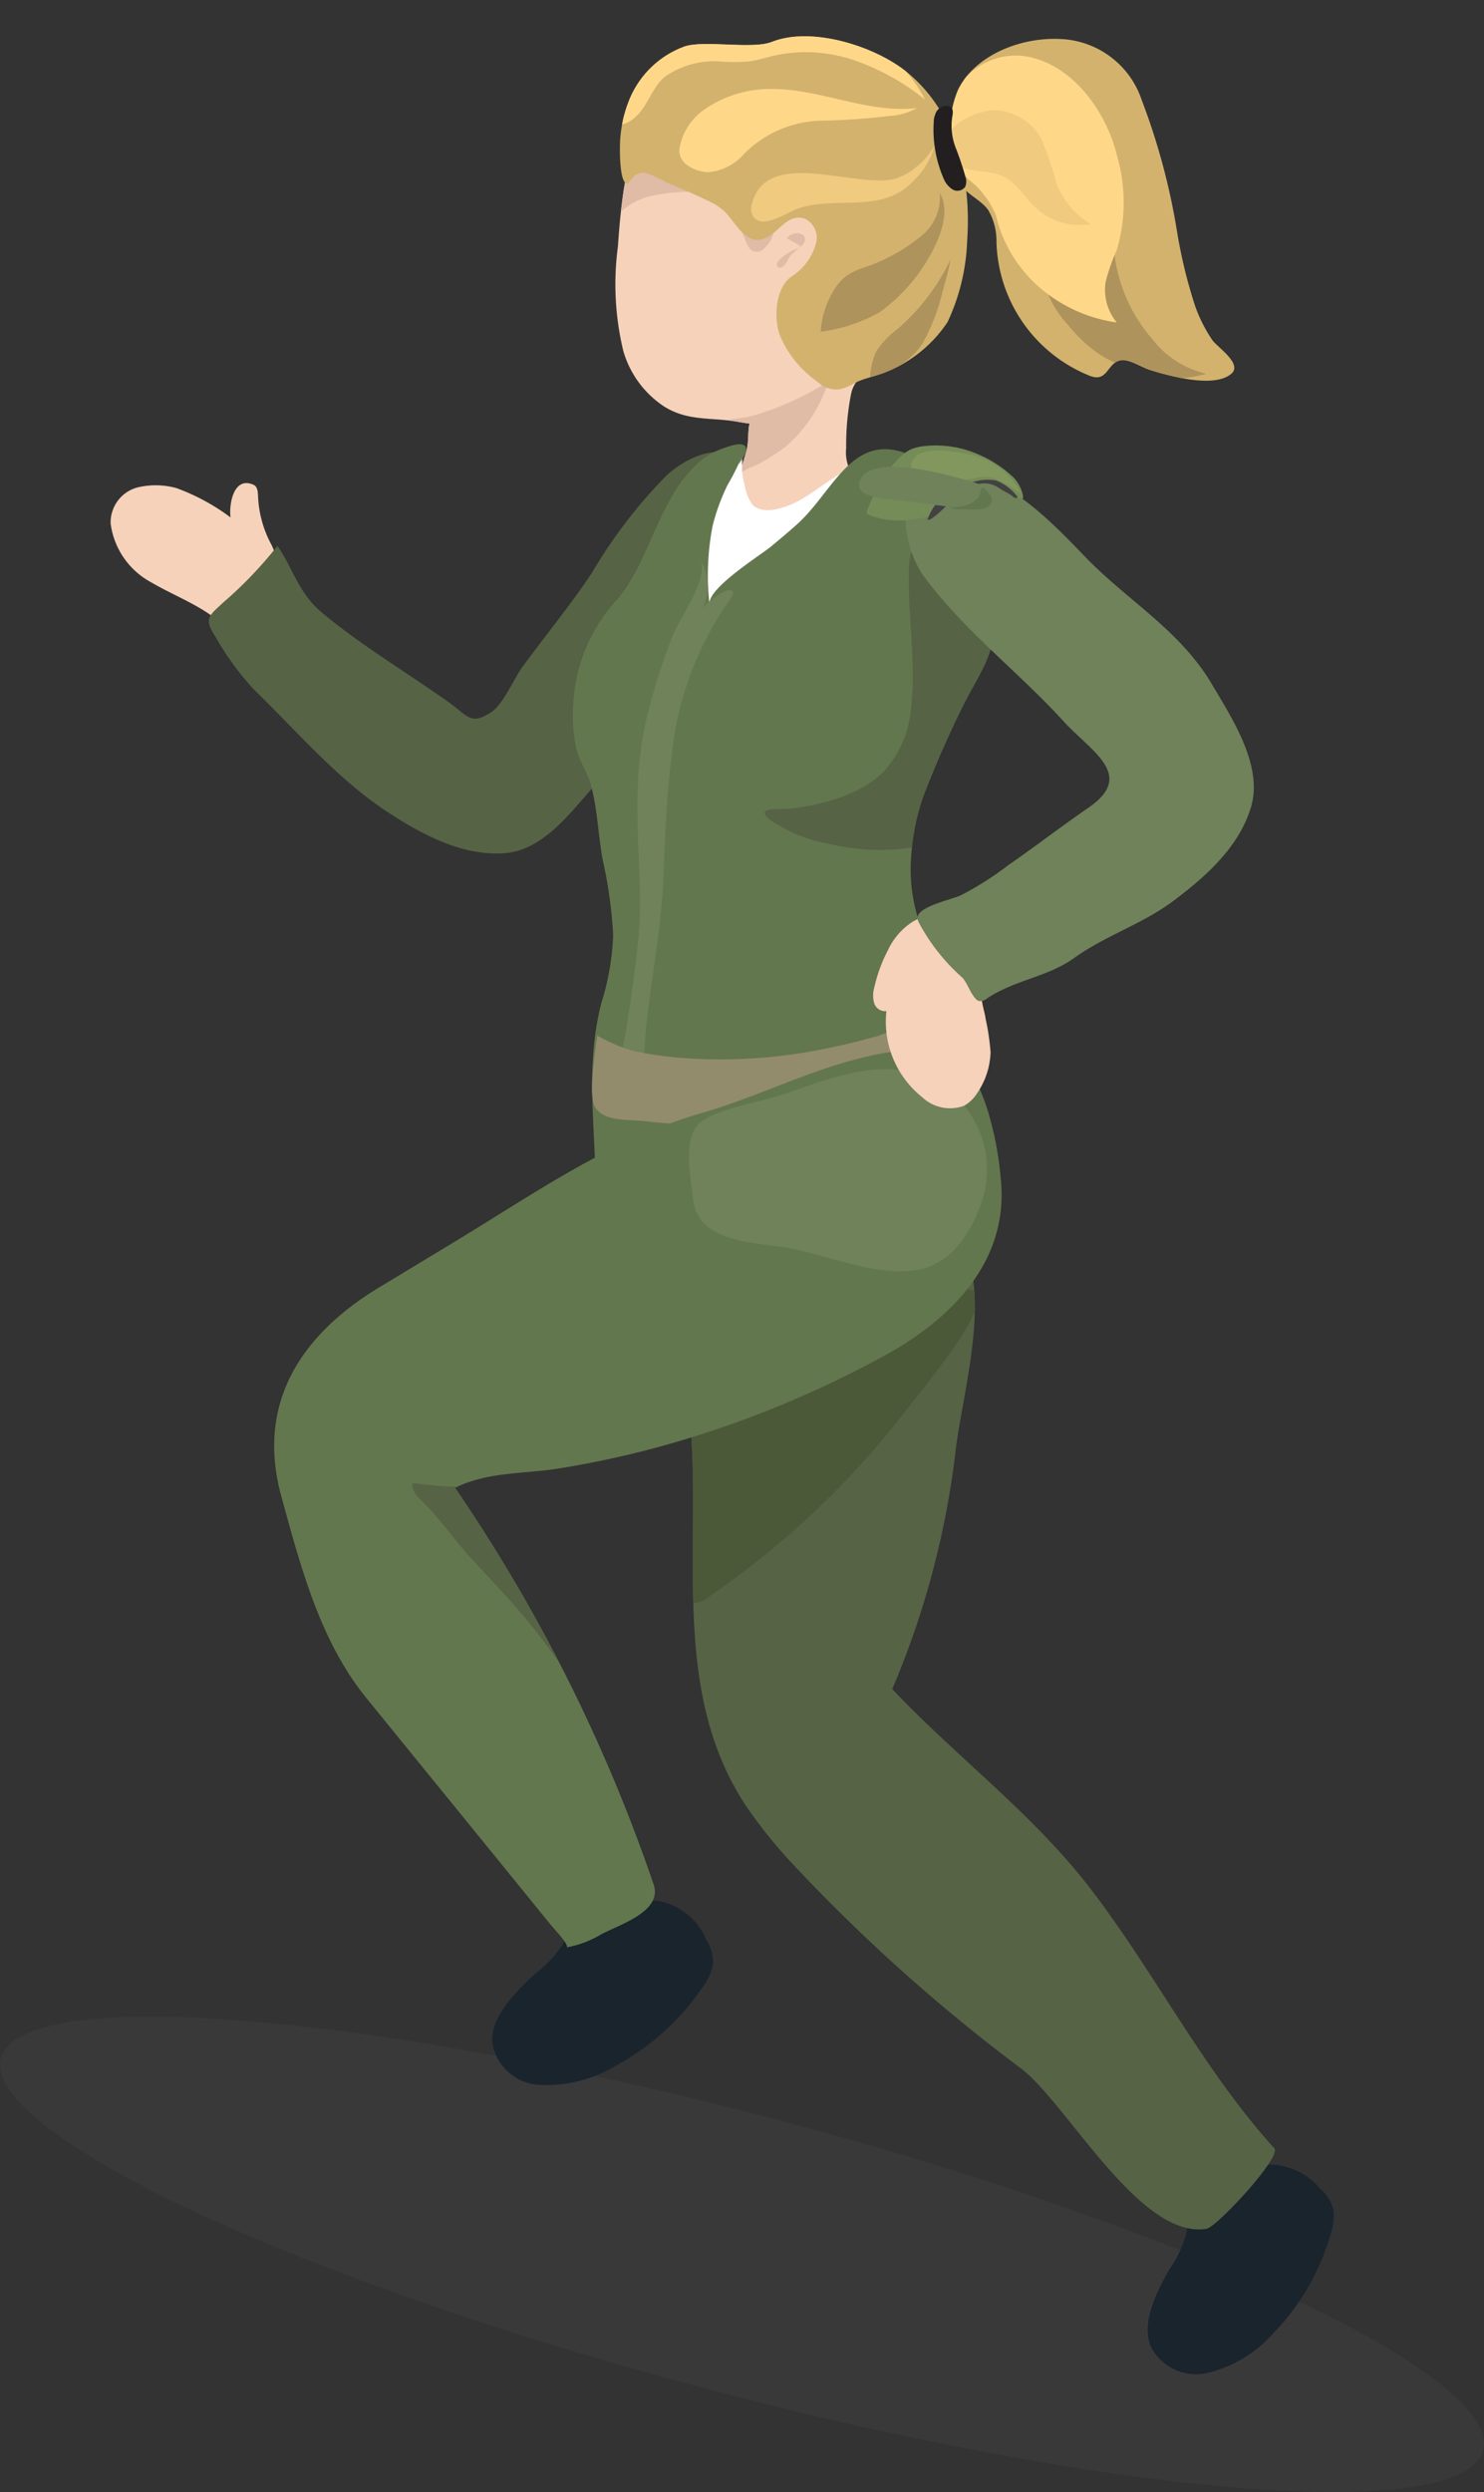 <svg id="bf7e9848-1ec0-4ebb-aa1d-466765975cd0" data-name="Layer 1" xmlns="http://www.w3.org/2000/svg" xmlns:xlink="http://www.w3.org/1999/xlink" viewBox="0 0 74.053 124.293" preserveAspectRatio="none" ><rect x="0" y="0" width="74.053" height="124.293" fill="#333333" stroke="none"/><defs><style>.f0f808fb-f2bf-4bc4-abbd-319edc62f1d7{fill:none;}.ed7f07b8-a22a-4e92-a441-339b227df91c{fill:#414042;opacity:0.48;}.ab9f9693-a0b6-49d7-aecc-d903fb3a120e{fill:#f6d2ba;}.ae5a97ca-35c4-4aef-9083-bc8ea4d344ab{fill:#566345;}.bcbc979d-6ea5-4724-88b3-aabe281e6118{clip-path:url(#b539f97c-7958-4803-b673-bfdf3796f829);}.a27ff11e-bd10-40f7-bab3-bf35b277455e{fill:#4c5939;}.a80a562d-9d35-4aa2-a25e-6a4fa3822350{fill:#1a242d;}.e4b6a78d-3537-4a9b-a7da-a64d7e627a52{clip-path:url(#bc1a2626-52ec-4f5e-aa0b-1160f60e0fc0);}.aa069abc-4478-4999-afe3-d21b66743b52{fill:#e0bba6;}.ad89549c-5554-40cf-bf03-9d9a0d6fc634{fill:#fff;}.f588e27d-7d9c-4a5c-acaa-7ddc85203faa{fill:#63774e;}.b44138d3-e08a-4489-8056-167072ddda4e{clip-path:url(#a42bc519-4cb6-42a3-aebc-627eec9739de);}.a0f57ff6-658f-412d-9d38-e11e30b92425{fill:#6f825a;}.fa2ac7a8-763b-409a-bfc8-f50922d6875b{fill:#938c6c;}.fb56c3fa-69d7-4939-b2e4-2f2747bdd4d1{clip-path:url(#aa4e61c5-a2fd-44c1-a0dc-17554f1a69a1);}.eaaf1020-4561-4d73-ba10-0328215e4647{fill:#d2b26d;}.b2d2a426-f7a9-4508-90cf-873f5d557e0b{clip-path:url(#a24dacdf-460a-4ec9-b084-2e93e743d0cb);}.b2ed10e0-2303-4c42-9928-ff88dcf4a3b7{fill:#af935c;}.e3267f9c-0e94-4fc0-adce-a59058d586be{fill:#ffd788;}.a19f1394-2f47-450c-9402-e6184197065c{fill:#efca7f;}.b9d52136-3fb9-4c8d-a722-20f3832e7f99{fill:#231f20;}.ae62d83c-b908-4137-91c1-af405c678562{clip-path:url(#bd107bee-4765-492a-abe4-a35dc03f880a);}.ad543a52-b34a-4d8b-8fd5-6c6ca9c58575{clip-path:url(#e5d8680d-c1b3-4b95-b01f-64c6fa70234b);}.bc81dccf-d5e9-4a04-932f-b088ca9d2d6a{fill:#758c58;}.ba324b76-9fe0-4c13-a1b2-82014fae732c{fill:#81975e;}.ae7dd7e3-b1f9-4423-97cf-0b441f9d37a8{fill:#424143;}</style><clipPath id="b539f97c-7958-4803-b673-bfdf3796f829"><path class="f0f808fb-f2bf-4bc4-abbd-319edc62f1d7" d="M45.579,31.142a24.915,24.915,0,0,1-4.564-4.142c-1.066-1.427-1.598-3.583.48-4.31,1.571-.549,3.272.223,4.731,1.023A25.678,25.678,0,0,1,51.275,26.945a46.61,46.61,0,0,1,4.352,4.352c1.306,1.547,3.566,3.155,3.52,5.391-.041,1.982-1.123,3.79-2.497,5.558-1.189,1.531-2.803,2.557-4.01,4.057-1.344,1.669-2.956,2.221-4.497,3.566-.63.55-.961,1.391-1.532,1.956.597-.652-3.166-4.718-3.676-5.158,1.296-.735,2.426-.837,3.547-1.983,1.75-1.791,3.265-3.901,4.872-5.823.825-.986,1.33-1.053.708-2.171-.334-.6-1.572-1.248-2.11-1.714C48.487,33.704,47.1,32.346,45.579,31.142Z"/></clipPath><clipPath id="bc1a2626-52ec-4f5e-aa0b-1160f60e0fc0"><path class="f0f808fb-f2bf-4bc4-abbd-319edc62f1d7" d="M43.56,24.488a2.049,2.049,0,0,1-1.335-2.145,13.252,13.252,0,0,1,.233-2.636c.216-1.211,1.407-1.194,2.028-2.121.318-.475.695-.908,1.011-1.385a17.17,17.17,0,0,0,1.566-4.207,7.11,7.11,0,0,0-.129-3.779A7.417,7.417,0,0,0,45.033,4.415,7.417,7.417,0,0,0,42.153,2.791a9.41,9.41,0,0,0-5.911-.169c-3.701,1.245-4.767,4.116-5.194,7.397-.097.745-.161,1.511-.215,2.284a14.172,14.172,0,0,0,.272,5.207,4.961,4.961,0,0,0,2.012,2.749c1.085.691,2.122.578,3.327.721.32.038.628.114.955.144-.096.442-.03.897-.144,1.328-.112.423-.255.844-.402,1.257a18.109,18.109,0,0,0-.66,1.793,5.979,5.979,0,0,0,.164,2.527c.249,1.14,1.294,1.726,1.747,2.728a19.915,19.915,0,0,0,1.24,2.768.698.698,0,0,0,.322.316.643.643,0,0,0,.416-.038,5.123,5.123,0,0,0,1.996-1.441c1.03-1.11,2.345-2.686,2.548-4.238.118-.904-.39-1.358-.552-2.132-.079-.379.198-1.177-.202-1.414A1.147,1.147,0,0,0,43.56,24.488Z"/></clipPath><clipPath id="a42bc519-4cb6-42a3-aebc-627eec9739de"><path class="f0f808fb-f2bf-4bc4-abbd-319edc62f1d7" d="M30.873,29.816A8.292,8.292,0,0,0,28.605,35.123a7.571,7.571,0,0,0,.18,2.323c.186.605.557,1.137.722,1.775.525,2.023.136,4.001.136,6.029-0,2.274-.024,4.548-.105,6.82-.075,2.112.106,4.218.17,6.33-.014-.466,1.906-.17,2.132-.146a29.693,29.693,0,0,1,3.68.95c2.053.495,2.753-.338,4.471-.956.174-.657,4.174-.348,4.726-.353.911-.008,1.069-.02,1.467-.807.431-.853.79-1.75,1.183-2.621a2.691,2.691,0,0,0,.183-2.447c-.629-2.141-1.194-4.267-1.792-6.396a8.251,8.251,0,0,1-.285-2.972,11.175,11.175,0,0,1,.57-2.855q.882-2.315,1.983-4.539c.365-.738.805-1.448,1.152-2.194a12.241,12.241,0,0,0,.63-2.008c.617-2.134,1.149-4.512.047-6.272-.882-1.409-3.14-1.601-4.626-2.166-2.709-1.029-3.657,1.896-5.414,3.493-.437.398-.892.775-1.347,1.152-.525.435-3.115,2.041-3.066,2.853a12.902,12.902,0,0,1,.162-3.907A11.844,11.844,0,0,1,37.385,22.357c.053-.078-.733-.149-.799-.139a3.635,3.635,0,0,0-.592.178,3.396,3.396,0,0,0-1.029.58,6.896,6.896,0,0,0-1.603,2.084C32.507,26.608,31.993,28.426,30.873,29.816Z"/></clipPath><clipPath id="aa4e61c5-a2fd-44c1-a0dc-17554f1a69a1"><path class="f0f808fb-f2bf-4bc4-abbd-319edc62f1d7" d="M42.774,54.722c-.872.627,5.401,7.392,5.669,8.493.629,2.583-.368,6.32-.73,8.903a42.996,42.996,0,0,1-3.19,12.125c3.23,3.419,7.003,6.192,9.905,9.973,3.221,4.196,5.596,8.998,9.164,12.935.381.42-2.87,3.924-3.381,4.01-3.299.558-6.924-6.171-9.227-7.969a86.575,86.575,0,0,1-11.648-10.46A24.259,24.259,0,0,1,37.202,90.037c-3.811-5.799-2.155-12.931-2.783-19.415a27.77,27.77,0,0,0-.746-4.432c-.306-1.156-1.724-2.885-1.838-3.807-.324-2.629,2.637-2.802,4.582-3.554C38.776,57.918,40.744,56.183,42.774,54.722Z"/></clipPath><clipPath id="a24dacdf-460a-4ec9-b084-2e93e743d0cb"><path class="f0f808fb-f2bf-4bc4-abbd-319edc62f1d7" d="M53.059,1.954a4.464,4.464,0,0,1,3.921,3.054A33.186,33.186,0,0,1,58.738,11.566a24.838,24.838,0,0,0,.905,3.713,7.466,7.466,0,0,0,.853,1.683c.245.352,1.515,1.177.957,1.671-.602.533-1.879.348-2.591.204a13.823,13.823,0,0,1-1.511-.396c-.375-.121-.996-.526-1.388-.477-.733.09-.659,1.159-1.607.77a7.408,7.408,0,0,1-4.631-6.645,3.083,3.083,0,0,0-.413-1.615c-.348-.475-.926-.711-1.3-1.165.43-.182-.286-1.798-.379-2.248a3.945,3.945,0,0,1,.181-2.613C48.686,2.732,50.997,1.802,53.059,1.954Z"/></clipPath><clipPath id="bd107bee-4765-492a-abe4-a35dc03f880a"><path class="f0f808fb-f2bf-4bc4-abbd-319edc62f1d7" d="M40.618,18.911a5.297,5.297,0,0,1-1.72-2.232c-.286-.848-.205-2.321.595-2.881a2.835,2.835,0,0,0,1.235-1.703,1.04,1.04,0,0,0-.608-1.204c-.724-.209-1.157.493-1.664.836-1.171.791-1.677-.601-2.338-1.217a3.301,3.301,0,0,0-.797-.499c-.684-.342-1.398-.625-2.099-.929a5.383,5.383,0,0,0-1.022-.464.745.745,0,0,0-.495.113c-.079.048-.36.427-.402.427-.396-.006-.374-1.672-.365-1.967a6.287,6.287,0,0,1,.392-2.025,4.726,4.726,0,0,1,2.805-2.84c.986-.349,3.4.154,4.386-.238,1.971-.784,5.129.207,6.727,1.504,2.499,2.028,3.232,5.35,3.014,8.427A10.39,10.39,0,0,1,47.289,16.055a6.647,6.647,0,0,1-3.253,2.569c-.438.158-.901.249-1.321.448a3.182,3.182,0,0,1-.815.346,1.365,1.365,0,0,1-1.012-.297Q40.754,19.021,40.618,18.911Z"/></clipPath><clipPath id="e5d8680d-c1b3-4b95-b01f-64c6fa70234b"><path class="f0f808fb-f2bf-4bc4-abbd-319edc62f1d7" d="M49.935,58.746a16.295,16.295,0,0,0-.503-2.85,9.96,9.96,0,0,0-.771-2.054,8.625,8.625,0,0,0-.771-1.151.403.403,0,0,0-.403-.189,6.432,6.432,0,0,1-.653.011c-.213-.024-.43-.077-.647-.1a9.618,9.618,0,0,0-2.782.252c-2.929.645-5.55,2.032-8.392,2.848-4.495,1.292-8.383,4.038-12.334,6.426l-3.766,2.276c-3.951,2.388-6.139,5.835-4.871,10.431.977,3.541,1.921,7.196,4.259,10.069l5.311,6.527,2.655,3.263c.441.542.878,1.088,1.324,1.627.048.058.908.972.657.998a4.974,4.974,0,0,0,1.758-.658c.918-.484,3.068-1.141,2.611-2.481a81.843,81.843,0,0,0-9.909-19.785c1.641-.81,3.423-.684,5.183-.965a47.682,47.682,0,0,0,5.597-1.247,52.304,52.304,0,0,0,10.593-4.35C47.47,65.803,50.388,62.889,49.935,58.746Z"/></clipPath></defs><ellipse class="ed7f07b8-a22a-4e92-a441-339b227df91c" cx="37.027" cy="112.435" rx="6.938" ry="38.254" transform="translate(-81.138 119.497) rotate(-75.192)"/><path class="ab9f9693-a0b6-49d7-aecc-d903fb3a120e" d="M7.537,29.04a3.899,3.899,0,0,1-2.015-2.919A1.8,1.8,0,0,1,7.02,24.277a3.909,3.909,0,0,1,1.782.066,10.585,10.585,0,0,1,2.703,1.464c-.087-.574.121-2.088,1.15-1.626.188.084.212.336.22.542a5.575,5.575,0,0,0,.685,2.474,5.145,5.145,0,0,1,.062,4.101,1.281,1.281,0,0,1-.741.904c-.567.164-1.072-.36-1.484-.782C10.28,30.274,8.875,29.823,7.537,29.04Z"/><path class="ab9f9693-a0b6-49d7-aecc-d903fb3a120e" d="M45.47,47.125c-1.54-.402-2.715.449-4.326.921-1.278.375-2.501,1.076-.596,1.609-.022-.006-1.043.892-1.212.988-.52.298-1.132.43-1.489.952a1.689,1.689,0,0,0-.003,1.837,2.317,2.317,0,0,0,2.534,1.011c1.586-.437,8.552-4.17,6.653-6.456a2.066,2.066,0,0,0-.587-.459A4.082,4.082,0,0,0,45.47,47.125Z"/><path class="ae5a97ca-35c4-4aef-9083-bc8ea4d344ab" d="M29.532,28.579A24.914,24.914,0,0,1,33.283,23.689c1.334-1.18,3.439-1.888,4.335.122.677,1.52.048,3.279-.629,4.799a25.678,25.678,0,0,1-2.803,5.299,46.612,46.612,0,0,1-3.977,4.696c-1.434,1.429-2.85,3.814-5.081,3.953-1.978.123-3.87-.806-5.745-2.029-2.563-1.672-4.568-4.066-6.72-6.144a14.368,14.368,0,0,1-1.906-2.617c-.593-.914-.356-1.034.387-1.721a20.477,20.477,0,0,0,2.701-2.821c.84,1.231,1.034,2.349,2.269,3.371,1.929,1.597,4.158,2.931,6.205,4.375,1.051.741,1.16,1.239,2.222.527.57-.382,1.114-1.67,1.534-2.244C27.219,31.689,28.458,30.195,29.532,28.579Z"/><g class="bcbc979d-6ea5-4724-88b3-aabe281e6118"><path class="a27ff11e-bd10-40f7-bab3-bf35b277455e" d="M22.319,33.756a2.452,2.452,0,0,1,.128-.982,6.591,6.591,0,0,1,1.494-3.134c1.099-1.06,2.698-1.14,4.073-1.567a6.894,6.894,0,0,1,4.589-.116A4.633,4.633,0,0,1,34.027,29.021a4.387,4.387,0,0,1,1.225,2.752c.033,1.264-.961,1.679-1.959,2.215a14.572,14.572,0,0,1-3.231,1.264C28.237,35.725,22.757,36.795,22.319,33.756Z"/></g><path class="a80a562d-9d35-4aa2-a25e-6a4fa3822350" d="M60.892,109.371a4.175,4.175,0,0,1,2.113-1.391,3.309,3.309,0,0,1,2.848,1.161,2.02,2.02,0,0,1,.676,1.031,2.595,2.595,0,0,1-.111,1.187,11.693,11.693,0,0,1-2.875,5.01,6.368,6.368,0,0,1-3.204,1.962,2.534,2.534,0,0,1-2.928-1.324c-.443-1.18.256-2.591.931-3.804a5.602,5.602,0,0,0,.868-1.854,2.02,2.02,0,0,1,.09-.462c.109-.277.513-.441.729-.648C60.324,109.959,60.598,109.654,60.892,109.371Z"/><path class="a80a562d-9d35-4aa2-a25e-6a4fa3822350" d="M30.362,95.529a4.376,4.376,0,0,1,2.491-.721,3.271,3.271,0,0,1,2.395,1.95,1.977,1.977,0,0,1,.329,1.19,2.647,2.647,0,0,1-.484,1.109,12.234,12.234,0,0,1-4.378,3.98,6.67,6.67,0,0,1-3.73.951,2.505,2.505,0,0,1-2.421-2.13c-.056-1.265,1.069-2.418,2.108-3.387a5.842,5.842,0,0,0,1.43-1.529,2.076,2.076,0,0,1,.234-.418c.193-.235.637-.274.913-.41C29.625,95.928,29.987,95.715,30.362,95.529Z"/><path class="ae5a97ca-35c4-4aef-9083-bc8ea4d344ab" d="M42.774,54.722c-.872.627,5.401,7.392,5.669,8.493.629,2.583-.368,6.32-.73,8.903a42.996,42.996,0,0,1-3.19,12.125c3.23,3.419,7.003,6.192,9.905,9.973,3.221,4.196,5.596,8.998,9.164,12.935.381.42-2.87,3.924-3.381,4.01-3.299.558-6.924-6.171-9.227-7.969a86.575,86.575,0,0,1-11.648-10.46A24.259,24.259,0,0,1,37.202,90.037c-3.811-5.799-2.155-12.931-2.783-19.415a27.77,27.77,0,0,0-.746-4.432c-.306-1.156-1.724-2.885-1.838-3.807-.324-2.629,2.637-2.802,4.582-3.554C38.776,57.918,40.744,56.183,42.774,54.722Z"/><path class="ab9f9693-a0b6-49d7-aecc-d903fb3a120e" d="M43.56,24.488a2.049,2.049,0,0,1-1.335-2.145,13.252,13.252,0,0,1,.233-2.636c.216-1.211,1.407-1.194,2.028-2.121.318-.475.695-.908,1.011-1.385a17.17,17.17,0,0,0,1.566-4.207,7.11,7.11,0,0,0-.129-3.779A7.417,7.417,0,0,0,45.033,4.415,7.417,7.417,0,0,0,42.153,2.791a9.41,9.41,0,0,0-5.911-.169c-3.701,1.245-4.767,4.116-5.194,7.397-.097.745-.161,1.511-.215,2.284a14.172,14.172,0,0,0,.272,5.207,4.961,4.961,0,0,0,2.012,2.749c1.085.691,2.122.578,3.327.721.32.038.628.114.955.144-.096.442-.03.897-.144,1.328-.112.423-.255.844-.402,1.257a18.109,18.109,0,0,0-.66,1.793,5.979,5.979,0,0,0,.164,2.527c.249,1.14,1.294,1.726,1.747,2.728a19.915,19.915,0,0,0,1.24,2.768.698.698,0,0,0,.322.316.643.643,0,0,0,.416-.038,5.123,5.123,0,0,0,1.996-1.441c1.03-1.11,2.345-2.686,2.548-4.238.118-.904-.39-1.358-.552-2.132-.079-.379.198-1.177-.202-1.414A1.147,1.147,0,0,0,43.56,24.488Z"/><g class="e4b6a78d-3537-4a9b-a7da-a64d7e627a52"><path class="aa069abc-4478-4999-afe3-d21b66743b52" d="M41.338,19.023a7.103,7.103,0,0,1-2.124,3.246,10.408,10.408,0,0,1-1.342.863c-.206.116-.862.305-.93.56a7.212,7.212,0,0,0,.182-.784c-.038-.114-.393.116-.505.069a1.688,1.688,0,0,1-.677-.673c-.149-.219-.604-.768-.427-1.059.184-.301,1.589-.382,1.955-.484A14.274,14.274,0,0,0,41.338,19.023Z"/><path class="aa069abc-4478-4999-afe3-d21b66743b52" d="M34.278,9.568c.14-.005.32-.044.337-.183a.277.277,0,0,0-.073-.189,3.151,3.151,0,0,0-1.477-.955,1.695,1.695,0,0,0-1.592-.012,1.611,1.611,0,0,0-.487.79,2.259,2.259,0,0,0-.129,1.664,3.405,3.405,0,0,1,1.503-.877A9.121,9.121,0,0,1,34.278,9.568Z"/></g><path class="ad89549c-5554-40cf-bf03-9d9a0d6fc634" d="M35.204,24.897a4.978,4.978,0,0,1,.977-1.476,3.629,3.629,0,0,0,.395-.42c.071-.094.527-.462.538-.519a3.31,3.31,0,0,0,.047,1.712,2.269,2.269,0,0,0,.4,1c.539.485,1.516.158,2.069-.102,1.025-.482,2.113-1.534,3.155-1.859.68-.212.621-.403.886.443.336,1.078-.172,2.611-.272,3.698q-.173,1.873-.376,3.744-.4,3.703-.894,7.395c-.325,2.463-.673,4.923-1.028,7.381-.094.652-.836,7.312-1.069,7.328a29.435,29.435,0,0,1-9.983-1.047q.319-3.263.762-6.512,1.166-8.548,3.181-16.951A20.494,20.494,0,0,1,35.204,24.897Z"/><path class="f588e27d-7d9c-4a5c-acaa-7ddc85203faa" d="M36.855,23.182c.135-.224.594-.81.257-.983-.271-.139-.866.11-1.118.197a3.396,3.396,0,0,0-1.029.58,6.896,6.896,0,0,0-1.603,2.084c-.855,1.549-1.369,3.366-2.488,4.756A8.292,8.292,0,0,0,28.605,35.123a7.571,7.571,0,0,0,.18,2.323c.186.605.557,1.137.722,1.775.309,1.193.345,2.441.566,3.653a22.324,22.324,0,0,1,.524,3.777,12.716,12.716,0,0,1-.578,3.338c-.743,2.828-.398,5.538-.311,8.411-.014-.466,1.906-.17,2.132-.146a29.693,29.693,0,0,1,3.68.95c2.053.495,2.753-.338,4.471-.956.174-.657,4.174-.348,4.726-.353.911-.008,1.069-.02,1.467-.807.431-.853.79-1.75,1.183-2.621a2.691,2.691,0,0,0,.183-2.447c-.629-2.141-1.194-4.267-1.792-6.396a8.251,8.251,0,0,1-.285-2.972,11.175,11.175,0,0,1,.57-2.855q.882-2.315,1.983-4.539c.365-.738.805-1.448,1.152-2.194a12.241,12.241,0,0,0,.63-2.008c.617-2.134,1.149-4.512.047-6.272-.882-1.409-3.14-1.601-4.626-2.166-2.709-1.029-3.657,1.896-5.414,3.493-.437.398-.892.775-1.347,1.152-.525.435-3.115,2.041-3.066,2.853a12.902,12.902,0,0,1,.162-3.907,10.326,10.326,0,0,1,.736-2.009,12.416,12.416,0,0,0,.904-1.89"/><g class="b44138d3-e08a-4489-8056-167072ddda4e"><path class="ae5a97ca-35c4-4aef-9083-bc8ea4d344ab" d="M45.516,34.736c-.02.301-.05.603-.092.907a5.348,5.348,0,0,1-1.2,2.699c-1.102,1.261-3.204,1.815-4.807,1.992-.5.055-1.811-.12-.996.555a7.552,7.552,0,0,0,2.932,1.194,10.726,10.726,0,0,0,4.178.181c1.446-.288,1.31-1.703,2.256-2.654,1.024-1.028,2.34-1.647,2.844-3.112.438-1.274.463-2.575.79-3.854.353-1.38,1.914-3.363,1.003-4.856-.554-.908-2.835.098-3.78-.284-.638-.259-.956-.857-1.736-.953a1.394,1.394,0,0,0-.811.117c-.677.352-.746,1.274-.751,2.037C45.334,30.746,45.65,32.707,45.516,34.736Z"/></g><path class="a0f57ff6-658f-412d-9d38-e11e30b92425" d="M32.265,51.006c-.155,1.4-.126,2.887-.386,4.263a.351.351,0,0,1-.073.181.362.362,0,0,1-.216.088,2.212,2.212,0,0,1-.929-.06.269.269,0,0,1-.173-.107.253.253,0,0,1-.003-.179,70.417,70.417,0,0,0,1.339-8.085c.3-2.563-.102-5.13.001-7.714a17.383,17.383,0,0,1,.493-3.792,31.798,31.798,0,0,1,1.254-3.91c.364-.888,1.8-2.845,1.379-3.774a2.597,2.597,0,0,1,.118,2.417,3.444,3.444,0,0,1,1.138-.857c.109-.051.254-.089.335-0.0.094.104.005.265-.08.376a16.26,16.26,0,0,0-2.953,7.905c-.259,1.983-.325,4.116-.413,6.135C32.995,46.253,32.525,48.655,32.265,51.006Z"/><path class="fa2ac7a8-763b-409a-bfc8-f50922d6875b" d="M47.718,51.957q.018.09.034.181a2.611,2.611,0,0,1,.027,1.041,2.001,2.001,0,0,1-.806,1.122,9.405,9.405,0,0,1-4.078,1.309c-1.195.203-2.403.349-3.619.438A38.995,38.995,0,0,1,32.125,55.915c-.777-.086-1.921.035-2.396-.645-.428-.614-.004-2.884.069-3.62a8.244,8.244,0,0,0,1.816.769,18.331,18.331,0,0,0,2.732.37,25.625,25.625,0,0,0,6.411-.401c1.037-.193,2.062-.441,3.077-.725a13.31,13.31,0,0,0,2.844-1.426.469.469,0,0,1,.438-.075.453.453,0,0,1,.173.258A10.442,10.442,0,0,1,47.718,51.957Z"/><g class="fb56c3fa-69d7-4939-b2e4-2f2747bdd4d1"><path class="a27ff11e-bd10-40f7-bab3-bf35b277455e" d="M35.881,69.231a3.967,3.967,0,0,0-1.806,1.479,4.317,4.317,0,0,0-.364,2.044q-.034,2.972.026,5.945c.01.479.09,1.063.534,1.243a1.248,1.248,0,0,0,1.106-.304,42.981,42.981,0,0,0,10.041-9.565c.588-.776,3.874-4.651,3.338-5.568-.522-.892-4.654,1.574-5.538,1.903A71.07,71.07,0,0,0,35.881,69.231Z"/></g><path class="f588e27d-7d9c-4a5c-acaa-7ddc85203faa" d="M49.935,58.746a16.295,16.295,0,0,0-.503-2.85,9.96,9.96,0,0,0-.771-2.054,8.625,8.625,0,0,0-.771-1.151.403.403,0,0,0-.403-.189,6.432,6.432,0,0,1-.653.011c-.213-.024-.43-.077-.647-.1a9.618,9.618,0,0,0-2.782.252c-2.929.645-5.55,2.032-8.392,2.848-4.495,1.292-8.383,4.038-12.334,6.426l-3.766,2.276c-3.951,2.388-6.139,5.835-4.871,10.431.977,3.541,1.921,7.196,4.259,10.069l5.311,6.527,2.655,3.263c.441.542.878,1.088,1.324,1.627.048.058.908.972.657.998a4.974,4.974,0,0,0,1.758-.658c.918-.484,3.068-1.141,2.611-2.481a81.843,81.843,0,0,0-9.909-19.785c1.641-.81,3.423-.684,5.183-.965a47.682,47.682,0,0,0,5.597-1.247,52.304,52.304,0,0,0,10.593-4.35C47.47,65.803,50.388,62.889,49.935,58.746Z"/><path class="aa069abc-4478-4999-afe3-d21b66743b52" d="M36.964,11.141a.196.196,0,0,0-.062.201.66.66,0,0,0,.096.199c.181.294.232.712.492.933a.486.486,0,0,0,.609-.052,1.709,1.709,0,0,0,.439-.596c.105-.239.032-.381-.122-.585a1.493,1.493,0,0,0-1.165-.578C37.108,10.666,37.003,11.004,36.964,11.141Z"/><path class="aa069abc-4478-4999-afe3-d21b66743b52" d="M39.277,11.887a.45.45,0,0,1,.33-.224.478.478,0,0,1,.511.099.356.356,0,0,1-.033.41.947.947,0,0,1-.355.254,2.249,2.249,0,0,0-.894.597c-.065.089-.107.229-.021.298a.186.186,0,0,0,.181.011c.222-.087.285-.338.402-.521.144-.223.389-.316.544-.542"/><path class="f0f808fb-f2bf-4bc4-abbd-319edc62f1d7" d="M34.492,2a6.314,6.314,0,0,1,2.433-.798,8.938,8.938,0,0,1,3.001-.119c.767.19,1.584.362,2.341.614a8.455,8.455,0,0,1,4.28,3.191,4.449,4.449,0,0,1,.784,1.445,19.756,19.756,0,0,1,.525,4.53,8.908,8.908,0,0,1-.588,2.76,13.268,13.268,0,0,1-1.597,3.584c-.383.547-.851,1.024-1.281,1.533-.668.789-1.02,2.353-2.16.941a5.067,5.067,0,0,1-.585-1.042c-.318-.662-.631-1.327-1.013-1.956-.413-.68-.421-.914.26-1.478a2.947,2.947,0,0,0,1.044-1.96.96.96,0,0,0-.103-.62c-.247-.38-.828-.349-1.245-.166-2.033.891-.68-.572-2.057-1.27-.782-.396-1.919-.383-2.766-.703a7.224,7.224,0,0,1-1.593-.871A2.87,2.87,0,0,0,32.577,9.059c-.422-.039-1.311.746-1.602.459a.575.575,0,0,1-.136-.373,6.837,6.837,0,0,1,.47-2.261C31.88,4.995,32.715,3.024,34.492,2Z"/><path class="eaaf1020-4561-4d73-ba10-0328215e4647" d="M40.618,18.911a5.297,5.297,0,0,1-1.72-2.232c-.286-.848-.205-2.321.595-2.881a2.835,2.835,0,0,0,1.235-1.703,1.04,1.04,0,0,0-.608-1.204c-.724-.209-1.157.493-1.664.836-1.171.791-1.677-.601-2.338-1.217a3.301,3.301,0,0,0-.797-.499c-.684-.342-1.398-.625-2.099-.929a5.383,5.383,0,0,0-1.022-.464.745.745,0,0,0-.495.113c-.079.048-.36.427-.402.427-.396-.006-.374-1.672-.365-1.967a6.287,6.287,0,0,1,.392-2.025,4.726,4.726,0,0,1,2.805-2.84c.986-.349,3.4.154,4.386-.238,1.971-.784,5.129.207,6.727,1.504,2.499,2.028,3.232,5.35,3.014,8.427A10.39,10.39,0,0,1,47.289,16.055a6.647,6.647,0,0,1-3.253,2.569c-.438.158-.901.249-1.321.448a3.182,3.182,0,0,1-.815.346,1.365,1.365,0,0,1-1.012-.297Q40.754,19.021,40.618,18.911Z"/><path class="eaaf1020-4561-4d73-ba10-0328215e4647" d="M53.059,1.954a4.464,4.464,0,0,1,3.921,3.054A33.186,33.186,0,0,1,58.738,11.566a24.838,24.838,0,0,0,.905,3.713,7.466,7.466,0,0,0,.853,1.683c.245.352,1.515,1.177.957,1.671-.602.533-1.879.348-2.591.204a13.823,13.823,0,0,1-1.511-.396c-.375-.121-.996-.526-1.388-.477-.733.09-.659,1.159-1.607.77a7.408,7.408,0,0,1-4.631-6.645,3.083,3.083,0,0,0-.413-1.615c-.348-.475-.926-.711-1.3-1.165.43-.182-.286-1.798-.379-2.248a3.945,3.945,0,0,1,.181-2.613C48.686,2.732,50.997,1.802,53.059,1.954Z"/><g class="b2d2a426-f7a9-4508-90cf-873f5d557e0b"><path class="b2ed10e0-2303-4c42-9928-ff88dcf4a3b7" d="M54.57,9.903a1.869,1.869,0,0,0-.521-.607,1.385,1.385,0,0,0-1.703.272,2.458,2.458,0,0,0-.59,1.729A12.9,12.9,0,0,0,51.997,13.152a7.95,7.95,0,0,0,.279,1.455,5.176,5.176,0,0,0,1.013,1.591A7.605,7.605,0,0,0,54.814,17.642a7.212,7.212,0,0,0,1.687.784,5.435,5.435,0,0,0,3.694.215,4.712,4.712,0,0,1-2.704-1.745,7.852,7.852,0,0,1-1.935-5.244,1.307,1.307,0,0,0-.421-.856A6.724,6.724,0,0,1,54.57,9.903Z"/></g><path class="e3267f9c-0e94-4fc0-adce-a59058d586be" d="M47.587,7.39a2.575,2.575,0,0,0,.774,1.585,4.317,4.317,0,0,1,1.336,1.771,6.859,6.859,0,0,0,2.117,3.539,7.489,7.489,0,0,0,3.917,1.8,2.535,2.535,0,0,1-.559-2.02,9.418,9.418,0,0,1,.558-1.597,8.371,8.371,0,0,0,.003-4.731c-.47-1.97-1.952-4.149-3.951-4.782a3.388,3.388,0,0,0-3.572.888A4.129,4.129,0,0,0,47.587,7.39Z"/><path class="a19f1394-2f47-450c-9402-e6184197065c" d="M49.714,5.503A2.824,2.824,0,0,1,51.948,6.888a17.328,17.328,0,0,1,.783,2.299,4.122,4.122,0,0,0,1.689,1.984,3.195,3.195,0,0,1-2.691-.769c-.585-.534-.988-1.302-1.711-1.625-.766-.343-1.761-.117-2.396-.665C46.093,6.793,48.547,5.431,49.714,5.503Z"/><path class="b9d52136-3fb9-4c8d-a722-20f3832e7f99" d="M46.667,5.709a1.055,1.055,0,0,0-.072.366,6.132,6.132,0,0,0,.5,2.847,1.126,1.126,0,0,0,.442.528.478.478,0,0,0,.622-.124.66.66,0,0,0,.025-.48,15.329,15.329,0,0,0-.494-1.475,3,3,0,0,1-.174-1.529c.055-.271.069-.55-.267-.564A.603.603,0,0,0,46.667,5.709Z"/><path class="b2ed10e0-2303-4c42-9928-ff88dcf4a3b7" d="M46.886,9.558a2.447,2.447,0,0,1-.813,2.127,8.9,8.9,0,0,1-3.118,1.712,3.437,3.437,0,0,0-.732.376,2.497,2.497,0,0,0-.633.738,4.548,4.548,0,0,0-.639,2.034,8.141,8.141,0,0,0,2.942-.97,8.776,8.776,0,0,0,1.797-1.741c.844-1.096,1.938-3.079,1.183-4.236"/><path class="e3267f9c-0e94-4fc0-adce-a59058d586be" d="M40.914,6.021a5.58,5.58,0,0,0-3.803,1.677,2.649,2.649,0,0,1-1.797.892c-.685-.045-1.498-.447-1.406-1.187a2.978,2.978,0,0,1,1.336-2.006,5.743,5.743,0,0,1,3.079-.957c2.509-.074,4.944,1.247,7.436.947a3.029,3.029,0,0,1-1.343.393A33.439,33.439,0,0,1,40.914,6.021Z"/><g class="ae62d83c-b908-4137-91c1-af405c678562"><path class="a19f1394-2f47-450c-9402-e6184197065c" d="M44.736,8.894c-1.947.591-6.529-1.656-7.23,1.333a.722.722,0,0,0,.075.562c.47.703,1.723-.22,2.277-.401,1.91-.623,4.186.287,5.709-1.353a3.753,3.753,0,0,0,1.069-1.784A3.623,3.623,0,0,1,44.736,8.894Z"/><path class="b2ed10e0-2303-4c42-9928-ff88dcf4a3b7" d="M43.435,19.434a3.711,3.711,0,0,1,.282-1.898,4.475,4.475,0,0,1,1.09-1.141A10.658,10.658,0,0,0,47.437,12.935c-.099.519-.241,1.029-.383,1.539a10.213,10.213,0,0,1-.996,2.613c-.622,1.019-1.81,1.433-2.531,2.371"/><path class="e3267f9c-0e94-4fc0-adce-a59058d586be" d="M31.154,2.123A7.081,7.081,0,0,1,32.981,1.094,12.774,12.774,0,0,1,36.235.072,10.277,10.277,0,0,1,42.093,1.239a8.321,8.321,0,0,1,4.077,3.738,11.732,11.732,0,0,0-3.487-1.952,7.473,7.473,0,0,0-3.958-.272c-.451.1-.892.25-1.35.308a8.804,8.804,0,0,1-1.294.018,4.293,4.293,0,0,0-2.898.746c-.732.618-.864,1.598-1.659,2.162a1.353,1.353,0,0,1-1.304.157c-.408-.239-.437-.985-.504-1.437C29.581,3.799,30.51,2.671,31.154,2.123Z"/></g><path class="a0f57ff6-658f-412d-9d38-e11e30b92425" d="M34.661,60.192a3.994,3.994,0,0,1-.085-.493c-.139-1.089-.531-3.102.458-3.787.924-.64,2.855-.938,3.962-1.302,2.368-.779,5.074-1.99,7.507-.759a5.037,5.037,0,0,1,2.481,6.107c-.525,1.53-1.514,3.096-3.221,3.378-2.112.35-4.502-.772-6.56-1.119-1.378-.232-3.902-.235-4.493-1.867C34.691,60.299,34.675,60.246,34.661,60.192Z"/><g class="ad543a52-b34a-4d8b-8fd5-6c6ca9c58575"><path class="ae5a97ca-35c4-4aef-9083-bc8ea4d344ab" d="M28.967,80.465a36.117,36.117,0,0,0-1.983-4.076,10.167,10.167,0,0,0-1.296-1.862c.155-.423-1.453-.406-1.597-.396a16.704,16.704,0,0,1-3.342-.149.179.179,0,0,0-.164.033.166.166,0,0,0-.011.152,1.201,1.201,0,0,0,.334.551c.944.884,1.722,2.049,2.622,3.025.958,1.038,1.935,2.06,2.837,3.147,1.273,1.534,2.329,3.284,3.629,4.778a1.167,1.167,0,0,0,.323-1.245A18.952,18.952,0,0,0,28.967,80.465Z"/></g><path class="ab9f9693-a0b6-49d7-aecc-d903fb3a120e" d="M50.207,47.932a4.082,4.082,0,0,0-.629-.847A4.928,4.928,0,0,0,47.516,46.069c-.685-.264-1.186-.527-1.919-.131a3.376,3.376,0,0,0-1.295,1.469,7.526,7.526,0,0,0-.669,1.825,1.45,1.45,0,0,0-.014.793.57.57,0,0,0,.614.403,4.814,4.814,0,0,0,1.775,4.287,2.03,2.03,0,0,0,2.108.433,1.902,1.902,0,0,0,.653-.637A3.825,3.825,0,0,0,49.43,52.487a11.717,11.717,0,0,0-.248-1.677c-.054-.44-.311-1.008-.141-1.43C49.335,48.65,50.775,48.928,50.207,47.932Z"/><path class="a0f57ff6-658f-412d-9d38-e11e30b92425" d="M53.593,47.787c-1.302.937-2.974,1.093-4.338,2.01a.512.512,0,0,1-.41.129.426.426,0,0,1-.189-.145c-.273-.323-.355-.697-.632-1.019a9.817,9.817,0,0,1-2.188-2.776.455.455,0,0,1-.025-.33c.212-.488,1.669-.79,2.126-.998a15.686,15.686,0,0,0,2.377-1.506c1.355-.94,2.663-1.944,4.02-2.881,2.346-1.621.111-2.789-1.26-4.293-2.265-2.484-4.875-4.433-6.931-7.174-1.161-1.548-1.733-5.14.991-5.323,2.768-.185,5.275,2.487,7.021,4.296,2.097,2.173,4.73,3.657,6.312,6.337,1.005,1.703,2.576,4.073,1.96,6.136-.567,1.899-2.092,3.354-3.887,4.692C56.984,46.103,55.156,46.663,53.593,47.787Z"/><path class="bc81dccf-d5e9-4a04-932f-b088ca9d2d6a" d="M44.425,23.338a3.33,3.33,0,0,1,.468-.52,7.668,7.668,0,0,0-1.627,2.668.148.148,0,0,0,.006.128.236.236,0,0,0,.09.066,3.998,3.998,0,0,0,2.158.22,3.846,3.846,0,0,0,.875-.155,3.139,3.139,0,0,0,1.177-.863,2.608,2.608,0,0,1,1.239-.798,1.095,1.095,0,0,1,.421-.043,2.521,2.521,0,0,1,.692.216,4.973,4.973,0,0,1,.509.375,1.047,1.047,0,0,0,.575.239c.129.004-.052-.466-.067-.494a1.865,1.865,0,0,0-.385-.585c-.163-.146-.326-.289-.501-.42A5.992,5.992,0,0,0,48.863,22.681a5.323,5.323,0,0,0-2.745-.431,2.234,2.234,0,0,0-.701.18,1.958,1.958,0,0,0-.463.335q-.171.156-.329.321c-.016.016-.031.04-.012.057s.046-.024.02-.02"/><path class="ba324b76-9fe0-4c13-a1b2-82014fae732c" d="M47.358,23.961a3.641,3.641,0,0,1-1.443-.275.797.797,0,0,1-.424-.357.394.394,0,0,1-.001-.279.869.869,0,0,1,.57-.483,2.486,2.486,0,0,1,.871-.098,8.95,8.95,0,0,1,1.387.187A3.676,3.676,0,0,1,50.889,24.479c.015.034.027.077-.005.099a7.23,7.23,0,0,0-1.343-.748,2.062,2.062,0,0,0-.993.047A6.815,6.815,0,0,1,47.358,23.961Z"/><path class="ae7dd7e3-b1f9-4423-97cf-0b441f9d37a8" d="M47.511,24.457a2.608,2.608,0,0,0-1.233,1.479.553.553,0,0,0,.285-.124c.716-.52,1.166-1.292,2.065-1.607a1.291,1.291,0,0,1,1.239.146c.21.15.452.238.654.397a.296.296,0,0,0,.194.093.062.062,0,0,0,.046-.022c.021-.03-.005-.07-.03-.096a2.453,2.453,0,0,0-1.029-.759,2.511,2.511,0,0,0-1.097.061A3.997,3.997,0,0,0,47.511,24.457Z"/><path class="a0f57ff6-658f-412d-9d38-e11e30b92425" d="M49.081,25.501a.542.542,0,0,0,.175.004c.138-.028.189-.155.22-.265a.866.866,0,0,0,.018-.615c-.145-.311-.583-.474-.977-.59-1.139-.335-4.956-1.446-5.583-.107-.449.958,1.508.965,2.192,1.055Z"/><path class="f588e27d-7d9c-4a5c-acaa-7ddc85203faa" d="M47.177,25.223a1.424,1.424,0,0,0,.843.013,1.242,1.242,0,0,0,.842-.477,1.16,1.16,0,0,0,.098-.378.07.07,0,0,1,.032-.057c.041-.021.096.015.13.046a1.717,1.717,0,0,1,.289.321.441.441,0,0,1,.07.371.563.563,0,0,1-.418.306,2.434,2.434,0,0,1-.606.043l-.834-.01a.146.146,0,0,1-.073-.014c-.021-.013-.027-.042-.005-.05"/></svg>